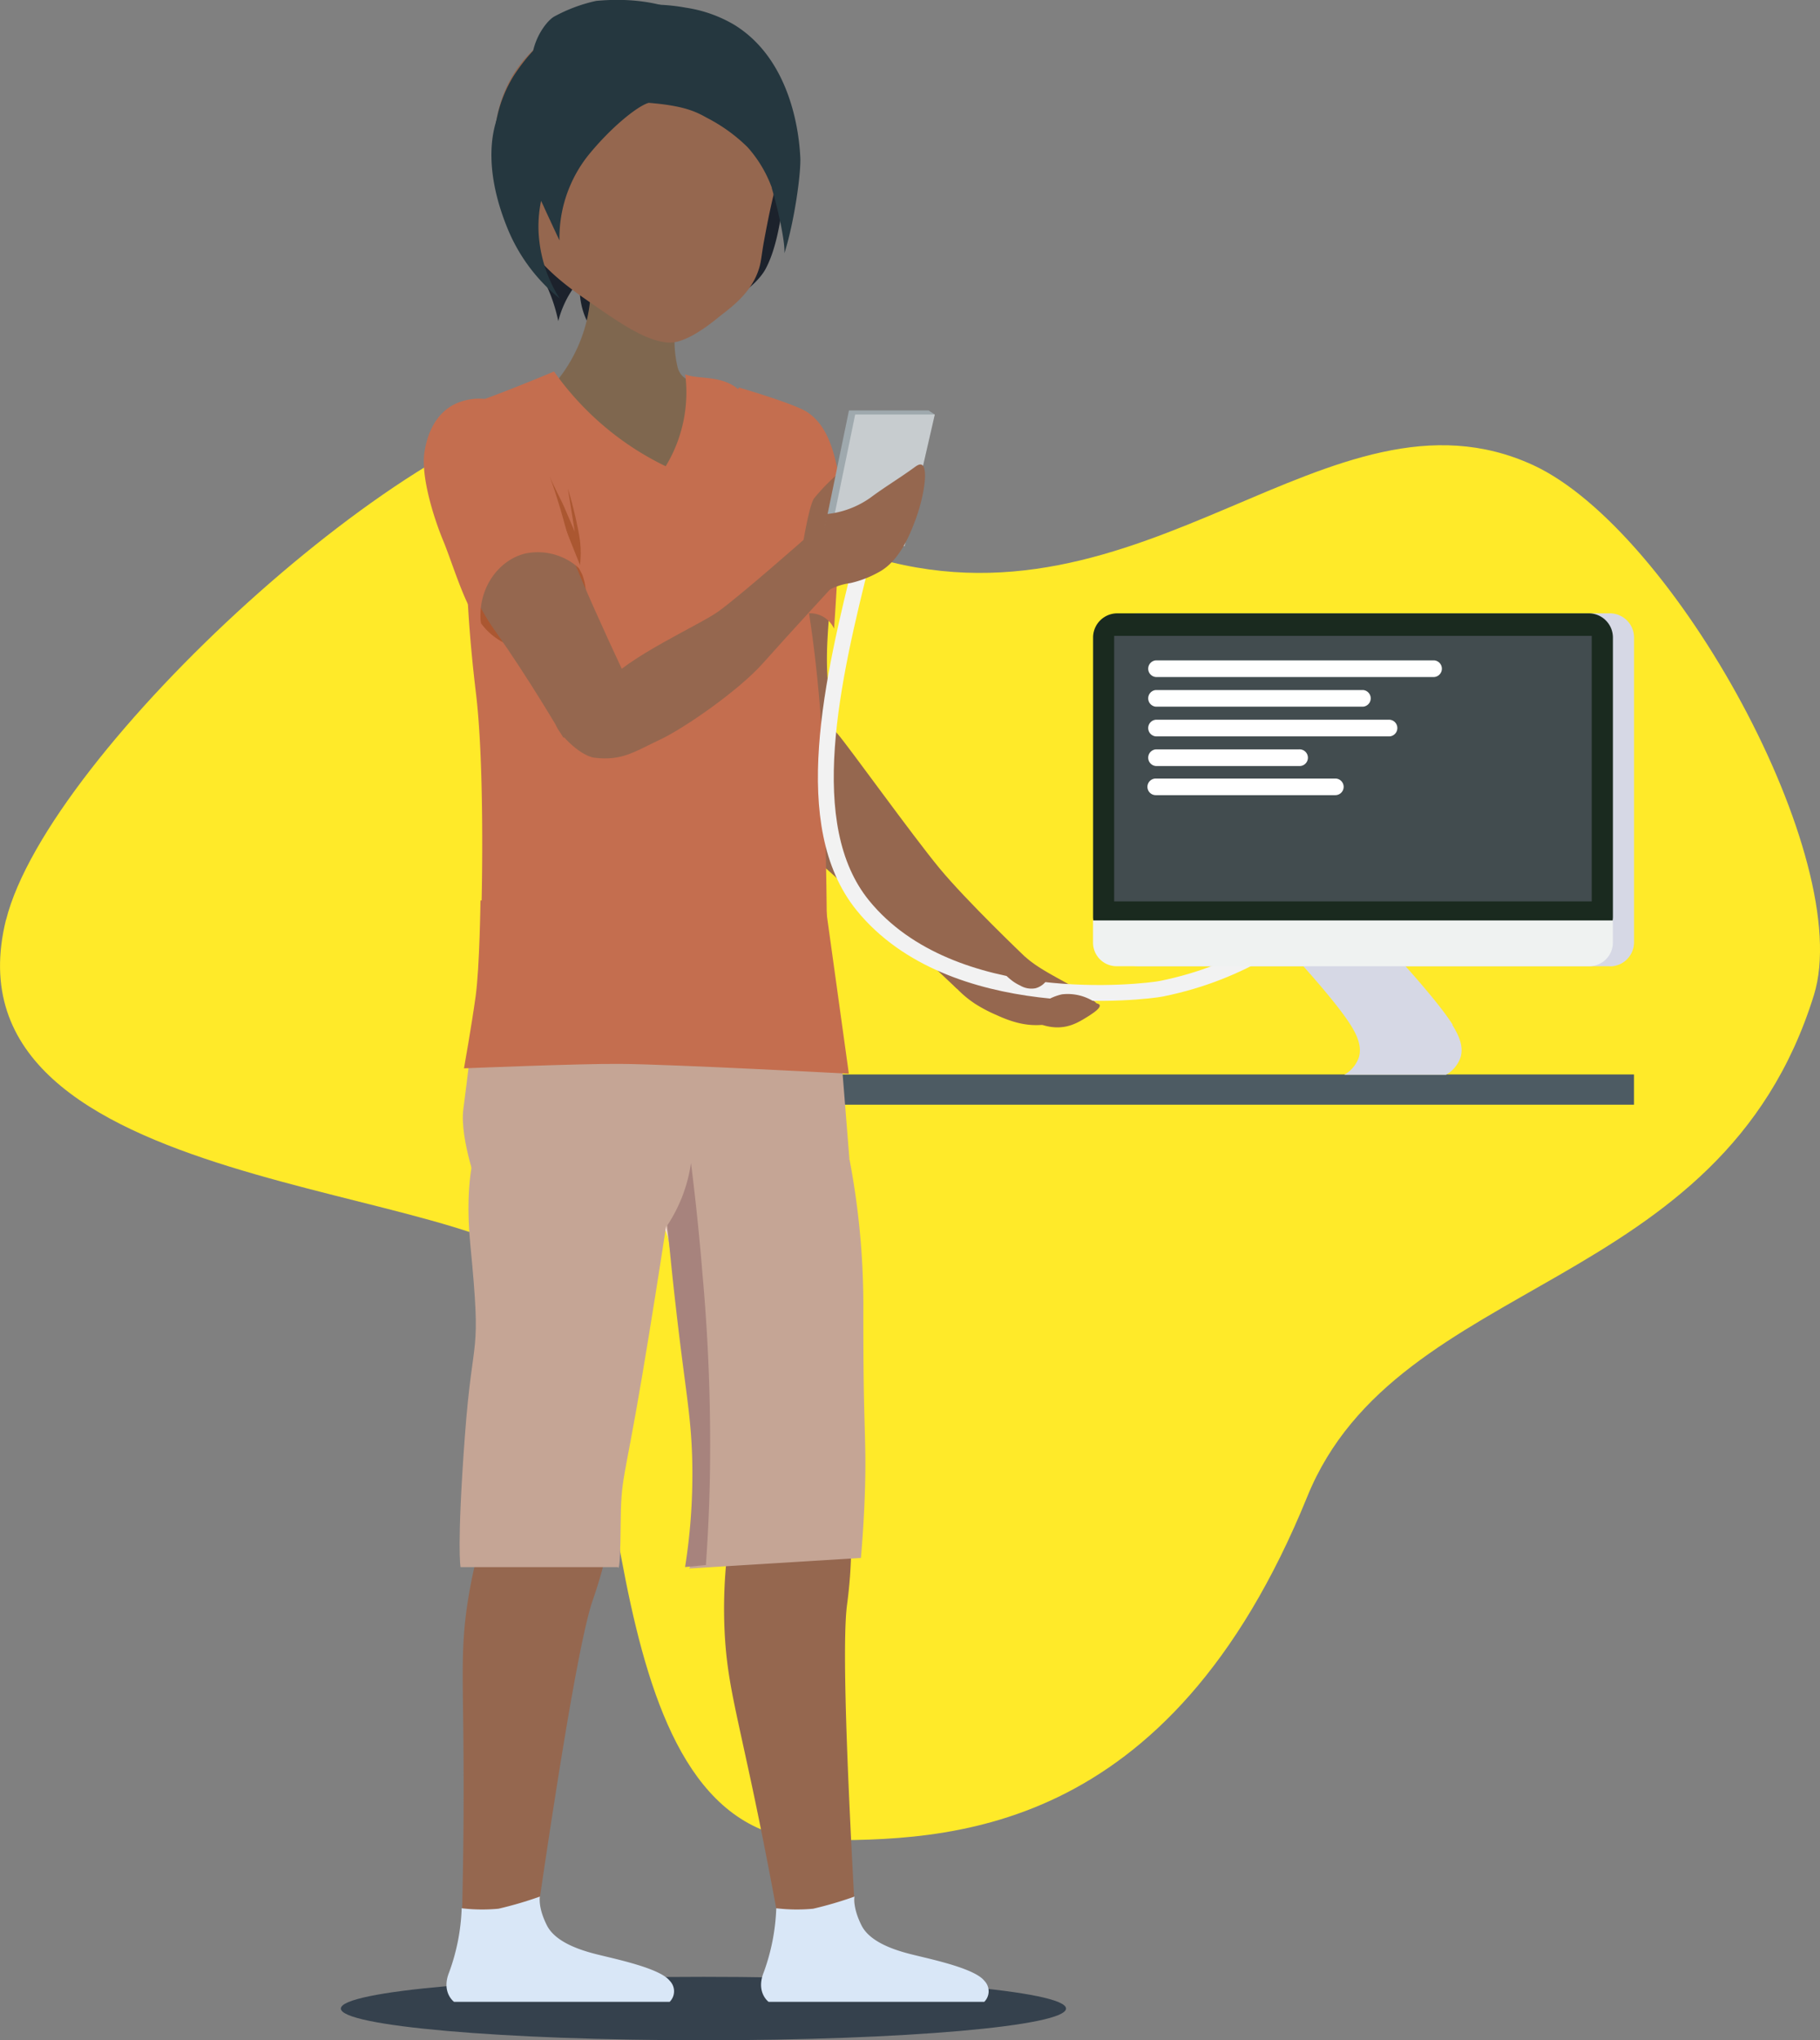 <svg xmlns="http://www.w3.org/2000/svg" xmlns:xlink="http://www.w3.org/1999/xlink" viewBox="0 0 344.51 386.04"><rect x="0" y="0" width="344.51" height="386.04" fill="#808080" stroke="none"/><defs><style>.cls-1,.cls-14{fill:none;}.cls-2{clip-path:url(#clip-path);}.cls-3{fill:#ffea29;}.cls-4{fill:#1c222c;}.cls-5{fill:#35414d;}.cls-6{fill:#9fa9ae;}.cls-7{fill:#4d5b63;}.cls-8{fill:#d6d8e5;}.cls-9{fill:#95674f;}.cls-10{fill:#ffe8df;}.cls-11{fill:#c5a595;}.cls-12{fill:#7f674f;}.cls-13{fill:#c46e4f;}.cls-14{stroke:#f2f2f2;stroke-miterlimit:10;stroke-width:3px;}.cls-15{fill:#c7cccf;}.cls-16{fill:#ab5731;}.cls-17{fill:#1a2a1f;}.cls-18{fill:#a7837d;}.cls-19{fill:#d9e7f7;}.cls-20{fill:#25373f;}.cls-21{fill:#424c4f;}.cls-22{fill:#eff2f1;}.cls-23{fill:#fff;}</style><clipPath id="clip-path" transform="translate(-87.52 -84.18)"><rect class="cls-1" width="512" height="512"/></clipPath></defs><title>Asset 6</title><g id="Layer_2" data-name="Layer 2"><g id="Layer_1-2" data-name="Layer 1"><g class="cls-2"><g class="cls-2"><path class="cls-3" d="M88.66,258.26c8-32,77.85-95.68,108.3-97.33,22.15-1.19,25.17,19,54.37,28.25,52.71,16.75,87.91-34.69,126.39-17,26.75,12.34,61.06,74.77,53.16,100.27-17.61,56.83-78.74,52.69-95.91,94.92-26.31,64.69-68.32,65.06-92.74,65-42.8-.06-34.85-83.64-49.66-105.93-12.74-19.19-117-15.49-103.91-68.26" transform="translate(-87.52 -84.18)"/><path class="cls-4" d="M183.4,122.08c-.75.89.69,3.55,3.57,8.87,2.25,4.14,4.21,6.72,5.62,11.56.29,1,.49,1.86.61,2.42a18.32,18.32,0,0,1,1-2.92,18.78,18.78,0,0,1,3.19-5A13.9,13.9,0,0,0,200,147.19c.84-1.43,3.91-7,2.09-13.22-3-10.21-16.85-14-18.66-11.89" transform="translate(-87.52 -84.18)"/><path class="cls-5" d="M289.31,464.22c0,3.31-30.73,6-68.63,6s-68.64-2.69-68.64-6,30.73-6,68.64-6,68.63,2.69,68.63,6" transform="translate(-87.52 -84.18)"/><polygon class="cls-6" points="175.77 77.67 176.95 78.43 175.77 79.9 175.14 78.03 175.77 77.67"/><rect class="cls-7" x="154.71" y="203.3" width="154.59" height="5.72"/><path class="cls-8" d="M392.25,267H303a4.57,4.57,0,0,1-4.57-4.57V204.8a4.58,4.58,0,0,1,4.57-4.57h89.26a4.58,4.58,0,0,1,4.57,4.57v57.66a4.57,4.57,0,0,1-4.57,4.57" transform="translate(-87.52 -84.18)"/><path class="cls-9" d="M268.05,270.58a19.87,19.87,0,0,0,4.13,3.58,27.92,27.92,0,0,0,4,2.09c4,1.85,6.53,2,8.65,1.85A76.47,76.47,0,0,0,295,273.94c-3.56-3.3-9.9-5.47-13.46-8.77l-13.45,5.41" transform="translate(-87.52 -84.18)"/><path class="cls-4" d="M235.41,112.54a34.56,34.56,0,0,1,.41,9.6c-.62,4.21-1.44,9.33-3.39,12.94s-7.7,6.76-7.7,6.76Z" transform="translate(-87.52 -84.18)"/><path class="cls-10" d="M183.26,268.17c-7.21,8.93-4.81,20.59-3.26,38.11a362.87,362.87,0,0,1-.12,63.84c5.88,2.37,14.89,3.57,20.78,5.94,4.38-16.34,8.44-34.29,11.76-53.72a593.86,593.86,0,0,0,7.47-65.44c-9.5-.58-28.4,1.09-36.63,11.27" transform="translate(-87.52 -84.18)"/><path class="cls-10" d="M214.11,266.5a80.57,80.57,0,0,0-3.69,37.89,81.54,81.54,0,0,0,3.73,14.48c3.78,11.5,8.17,28.93,10.13,54l26,3.34a377.64,377.64,0,0,0,.23-41,376.88,376.88,0,0,0-8.89-64.85l-27.49-3.82" transform="translate(-87.52 -84.18)"/><path class="cls-9" d="M204.1,368.16c-.24,1.92-.65,4.74-1.38,8.1a89.53,89.53,0,0,1-3,10.7c-1.73,5-4.85,20.77-10.73,61.2l-14.08.78c.43-15.51.41-28,.32-36.39-.12-11.86-.41-17.19.8-25.13a92.21,92.21,0,0,1,8.57-27.08l19.5,7.82" transform="translate(-87.52 -84.18)"/><path class="cls-9" d="M248.38,368.58c.15,1.92.31,4.76.27,8.21a89.43,89.43,0,0,1-.8,11.08c-.69,5.27-.6,21.32,1.73,62.11l-13.64,3.58c-2.68-15.28-5.19-27.49-7-35.72-2.5-11.59-3.84-16.76-4.25-24.78a92.27,92.27,0,0,1,3-28.25l20.67,3.77" transform="translate(-87.52 -84.18)"/><path class="cls-11" d="M177.08,279.13l42.81-1,26.42.39,2,25-70,6.34s-3.85-10.09-3.08-15.86,1.82-14.88,1.82-14.88" transform="translate(-87.52 -84.18)"/><path class="cls-11" d="M248.32,303.53a147.74,147.74,0,0,1,2.62,28.89c0,16.72.22,18.63.37,26.26.18,9.61-.83,20.28-.83,20.28l-32.54,2s1.29-.59.85-16.73.59-9.7-2-27.57-5.75-36-5.75-36Z" transform="translate(-87.52 -84.18)"/><path class="cls-11" d="M215.43,304s-2.85,19.72-6.35,40.48-4,18.78-4.08,28.39-.51,7.83-.51,7.83H174.7s-.74-3.65.8-24.59,3.23-14,1.05-36.42c-1.29-13.26,1.37-19,1.37-19Z" transform="translate(-87.52 -84.18)"/><path class="cls-12" d="M198.31,130.48A28.63,28.63,0,0,1,190.38,159c4.56,5.16,21.49,13.77,26.05,18.93,5.09-4.33.29-15.47,5.38-19.8-1.28-1.81-5.26-1.12-6.05-4.58-2.12-9.16,2.35-16.72,3.56-18.63l-21-4.46" transform="translate(-87.52 -84.18)"/><path class="cls-9" d="M230.1,232.7c-1.41-2.94-2.52-6.82,3.92-11.38s10.12-.5,12.09,1.76,14.07,19.11,19.21,25.34,16.22,16.78,16.22,16.78l-12.9,6.05s-5.17-4.84-12.24-11.6-22.11-18.18-26.3-26.95" transform="translate(-87.52 -84.18)"/><path class="cls-9" d="M224.87,170.57c.79-3.7,4.28-8.44,9.63-8.71,5.83-.28,9.19,5,9.43,5.36a11.31,11.31,0,0,1,1.61,5.66,221.17,221.17,0,0,1-.72,22.36c-.45,8.48-1.48,14,0,22.47.08.48.65,9,.36,10.62-.9,5.06-6.55,9.3-11.79,7.72-4.24-1.29-5.84-6.47-6.91-9.93-2.26-7.32-.23-9.76,0-22.24.32-14.6.48-21.89-1.35-28.42a9.86,9.86,0,0,1-.27-4.89" transform="translate(-87.52 -84.18)"/><path class="cls-13" d="M227.39,157.5s10.68,3.11,13,4.7,4.34,4.32,5.58,10.45-.57,30.47-.57,30.47a5,5,0,0,0-5.11-2.87c-4,.15-9.79,2.62-9.79,2.62l-1-26.87-5.12-12.54Z" transform="translate(-87.52 -84.18)"/><path class="cls-13" d="M176,160.87q4.74-1.69,9.67-3.65c2.29-.91,4.53-1.82,6.72-2.75a55.65,55.65,0,0,0,9.36,10.25,55,55,0,0,0,11.78,7.68A26.94,26.94,0,0,0,217.23,155c2.32,1.05,7.13,0,10.38,3.14,5.09,4.85,5.84,13.13,7.1,16.72C241.62,194.37,243,222,243,222c.54,11.22,1,25,1.05,40.71-6.78.5-13.83.86-21.13,1a409.35,409.35,0,0,1-44.46-1.41c.49-12,.64-34.58-.83-46.82-2.71-22.52-1.86-34.61-1.6-54.58" transform="translate(-87.52 -84.18)"/><path class="cls-9" d="M235.43,112a25.67,25.67,0,1,1-25.67-25.67A25.66,25.66,0,0,1,235.43,112" transform="translate(-87.52 -84.18)"/><path class="cls-14" d="M251,189c-6.06,24-12.43,51.39-.15,66.5,16.87,20.74,53.44,16.38,56.55,15.75,31-6.27,43.9-31.71,45.07-34.44" transform="translate(-87.52 -84.18)"/><path class="cls-9" d="M234.56,118.58c-1,3.89-1.64,7-2.36,10.88-.66,3.5-.51,4.34-1.3,6.38-1.67,4.34-5.69,7-7.38,8.38-3.42,2.81-6.83,4.84-9.27,4.78-4.12-.1-9.11-3.49-14.55-7.27-4.66-3.24-10.24-7-14.26-14.26a34.68,34.68,0,0,1-4.29-14.56c-.61-11.9,6.17-23.18,21.07-25.77,15,10,17.32,21.44,32.34,31.44" transform="translate(-87.52 -84.18)"/><path class="cls-9" d="M201.79,213.81c4.59-5.43,18-11.28,21.7-13.93,4.19-3,16.74-14.08,16.74-14.08l6.7,7.41s-10.55,11.45-15,16.47-14.74,12.24-19.62,14.52c-4.59,2.14-7,4-12.27,3.35-2.88-.37-7.35-5-7.44-6.77s9.22-7,9.22-7" transform="translate(-87.52 -84.18)"/><path class="cls-9" d="M239.58,186.62s1.1-6.66,2-8.1a38.7,38.7,0,0,1,4.71-4.84c.29-.22,2.56,3,2.56,3l-3.17,15.78Z" transform="translate(-87.52 -84.18)"/><polygon class="cls-6" points="160.7 77.67 175.77 77.67 170.06 102.57 155.56 102.57 160.7 77.67"/><polygon class="cls-15" points="161.88 78.43 176.95 78.43 171.24 103.32 156.74 103.32 161.88 78.43"/><path class="cls-9" d="M243.92,181.46a17.35,17.35,0,0,0,8.39-3.13c2.68-2,5.54-3.71,8.23-5.67.44-.32,1-.74,1.44-.55,1.35.59.39,6.35-1.25,10.64-.94,2.46-2.92,7.67-7,9.76a19.92,19.92,0,0,1-5.26,2,11.89,11.89,0,0,0-2.49.61,11.32,11.32,0,0,0-2.41,1.21c.06-2.25-1.35-4.66-1.29-6.91.07-2.69,1.61-5.23,1.68-7.92" transform="translate(-87.52 -84.18)"/><path class="cls-16" d="M196.51,189.78c-1.63-4-2-6.43-3.34-10.68-.35-1.16-.88-2.84-1.62-4.86,1,2.5,2.19,4.39,3.21,6.9.41,1,1.15,2.65,1.56,3.66q-.45-2.93-.94-5.89c-.12-.78-.25-1.55-.38-2.31.53,1.67,1,3.49,1.46,5.46.75,3.46,1.3,5.76.79,9.44-.18-.39-.44-1-.74-1.72" transform="translate(-87.52 -84.18)"/><path class="cls-13" d="M178.47,254.56s-.15,12.53-.91,18.08-2.21,13.68-2.21,13.68,22.17-.91,29.56-.84c10.2.08,43.29,1.86,43.29,1.86l-4.75-34.18Z" transform="translate(-87.52 -84.18)"/><path class="cls-8" d="M362.5,278.07c-4.56-7.22-21-24-22-25l-14.79.13c2.29,4.25,4.29,7.9,6,11,4.56,5,9.34,10.53,11.48,13.93,1.33,2.1,2.14,4.17,1.54,6.14a6.12,6.12,0,0,1-2.75,3.27h19.25a6.07,6.07,0,0,0,2.75-3.27c.61-2-.2-4-1.53-6.14" transform="translate(-87.52 -84.18)"/><path class="cls-17" d="M388.25,262.21H299a4.58,4.58,0,0,1-4.57-4.57V204.8a4.58,4.58,0,0,1,4.57-4.57h89.26a4.58,4.58,0,0,1,4.57,4.57v52.84a4.58,4.58,0,0,1-4.57,4.57" transform="translate(-87.52 -84.18)"/><path class="cls-16" d="M178.54,202.06c3.3,4.65,10.11,6.64,14.78,3.85a10.82,10.82,0,0,0,4.42-13l-5.33-10.52-17,6.67c1.22,4.57,1.92,8.46,3.14,13" transform="translate(-87.52 -84.18)"/><path class="cls-9" d="M169.8,175.35c-1.42-3.78.14-10,4.09-12.78s9.94-.18,11.45,2.46,6.83,12.49,8.93,20c2,7.37,15.28,34.83,15.28,34.83l-15.4,3.88s-6.31-10.87-13-20.31-9.69-23.54-11.38-28.1" transform="translate(-87.52 -84.18)"/><path class="cls-13" d="M178.54,202.06c-.67-6.26,3.12-11.8,8.33-13.13a11.54,11.54,0,0,1,11,3.52c-2.77-6.77-4.84-12.21-6.15-15.69-3.9-10.43-4.94-14.17-8.84-16.08a10.71,10.71,0,0,0-9.6.13c-4.25,2.34-5.13,7.25-5.38,8.71-.81,4.52,1.65,12.47,3.5,16.93,1.79,4.29,4.57,13.82,7.13,15.61" transform="translate(-87.52 -84.18)"/><path class="cls-18" d="M216.46,311.09a29.43,29.43,0,0,0,1.86-6.86c1.05,8.37,1.72,15.41,2.14,20.63a360.09,360.09,0,0,1,1.44,38.62c-.13,7-.48,12.83-.76,16.82l-3.94.38A112.24,112.24,0,0,0,218.54,360c-.24-8.29-1.32-12.95-3.07-28.34-.77-6.66-1.29-12.11-1.61-15.66a28.92,28.92,0,0,0,2.6-4.93" transform="translate(-87.52 -84.18)"/><path class="cls-19" d="M174.91,445.27a38.88,38.88,0,0,1-2.36,12.06c-1.56,3.83.92,5.62.92,5.62h40.81a2.82,2.82,0,0,0,0-4c-1.82-2.31-9.8-4-13.22-4.85-2.78-.67-8.24-2.13-10-5.59s-1.34-5.48-1.34-5.48a71.47,71.47,0,0,1-7.84,2.3,32.8,32.8,0,0,1-7-.09" transform="translate(-87.52 -84.18)"/><path class="cls-19" d="M234.46,445.27a39.22,39.22,0,0,1-2.36,12.06c-1.56,3.83.91,5.62.91,5.62h40.82a2.82,2.82,0,0,0,0-4c-1.82-2.31-9.8-4-13.22-4.85-2.78-.67-8.25-2.13-10-5.59s-1.34-5.48-1.34-5.48a71,71,0,0,1-7.83,2.3,32.77,32.77,0,0,1-7-.09" transform="translate(-87.52 -84.18)"/><path class="cls-20" d="M233.6,119.74C234.86,124,236.15,130,236,132.1c1.84-5.76,3.21-15.25,3-18.33-.15-2.61-1.05-17.88-12.51-24.91a25.38,25.38,0,0,0-9.17-3.23,35.32,35.32,0,0,0-19.29,1.87c-4.91,1.83-9.15,4.71-13.26,11a24.8,24.8,0,0,0-3.44,16.78c.22-.86,2.7-9.66,11.78-13.13s16.17,1.41,17,1.47c6.65.52,9,1.6,11.16,2.82A31.53,31.53,0,0,1,229,112a23.63,23.63,0,0,1,4.65,7.78" transform="translate(-87.52 -84.18)"/><path class="cls-20" d="M210.2,103.67c-2.17.7-7.15,4.72-11.41,10a25.13,25.13,0,0,0-5.37,16c-.21-.45-2.81-6-3-6.48,0,0-.48-1-.48-1a24,24,0,0,0-.49,5.37,25.88,25.88,0,0,0,4,13.09,33.12,33.12,0,0,1-9.67-12.79c-4.75-11.31-3.15-18.47-2.17-21.23,8.2-9.21,15.82-10.75,19.85-10.42,5,.42,8.33.93,8.77,7.46" transform="translate(-87.52 -84.18)"/><path class="cls-20" d="M187.58,98.08c-.49-.75.22-1,.78-3.92.67-3.45,2.78-6.06,4-6.81a29.92,29.92,0,0,1,8-3C213,83.17,219,87.85,219,87.85c3.8,1.88,13.21,6.51,16.53,16.44.74,2.23.74,6.28.84,7.67-.36-1.33-1.17-6.58-4.19-9-5.49-4.36-12.38-2.24-13-2a38.38,38.38,0,0,0-31.58-2.85" transform="translate(-87.52 -84.18)"/><rect class="cls-21" x="210.9" y="120.31" width="90.4" height="50.24"/><path class="cls-22" d="M388.35,267H298.89a4.47,4.47,0,0,1-4.47-4.47v-4.19h98.4v4.19a4.47,4.47,0,0,1-4.47,4.47" transform="translate(-87.52 -84.18)"/><path class="cls-9" d="M272.35,264.44a21.84,21.84,0,0,1,3.55,2.41c2,1.66,2.65,2.83,4.74,3.81a4.18,4.18,0,0,0,2.89.51,3.74,3.74,0,0,0,2-1.34A33.92,33.92,0,0,0,273.08,260c-.24,1.48-.49,3-.73,4.42" transform="translate(-87.52 -84.18)"/><path class="cls-9" d="M285.17,273.77a9.94,9.94,0,0,1,3.36-1.45,9.3,9.3,0,0,1,6.43,1.62c.19.13.63.16.72.43.18.62-1.45,1.62-2,2-2,1.23-4.52,3-8.64,1.8a9.77,9.77,0,0,1-3.17-1.59l3.32-2.78" transform="translate(-87.52 -84.18)"/><path class="cls-23" d="M359,212.28H306.32a1.58,1.58,0,0,1,0-3.15H359a1.58,1.58,0,0,1,0,3.15" transform="translate(-87.52 -84.18)"/><path class="cls-23" d="M345.53,217.89H306.32a1.58,1.58,0,0,1,0-3.15h39.21a1.58,1.58,0,0,1,0,3.15" transform="translate(-87.52 -84.18)"/><path class="cls-23" d="M350.57,223.51H306.32a1.58,1.58,0,0,1,0-3.15h44.25a1.58,1.58,0,0,1,0,3.15" transform="translate(-87.52 -84.18)"/><path class="cls-23" d="M333.39,229.12H306.32a1.58,1.58,0,0,1,0-3.15h27.07a1.58,1.58,0,1,1,0,3.15" transform="translate(-87.52 -84.18)"/><path class="cls-23" d="M340.29,234.63h-34a1.57,1.57,0,0,1,0-3.14h34a1.57,1.57,0,0,1,0,3.14" transform="translate(-87.52 -84.18)"/></g></g></g></g></svg>
